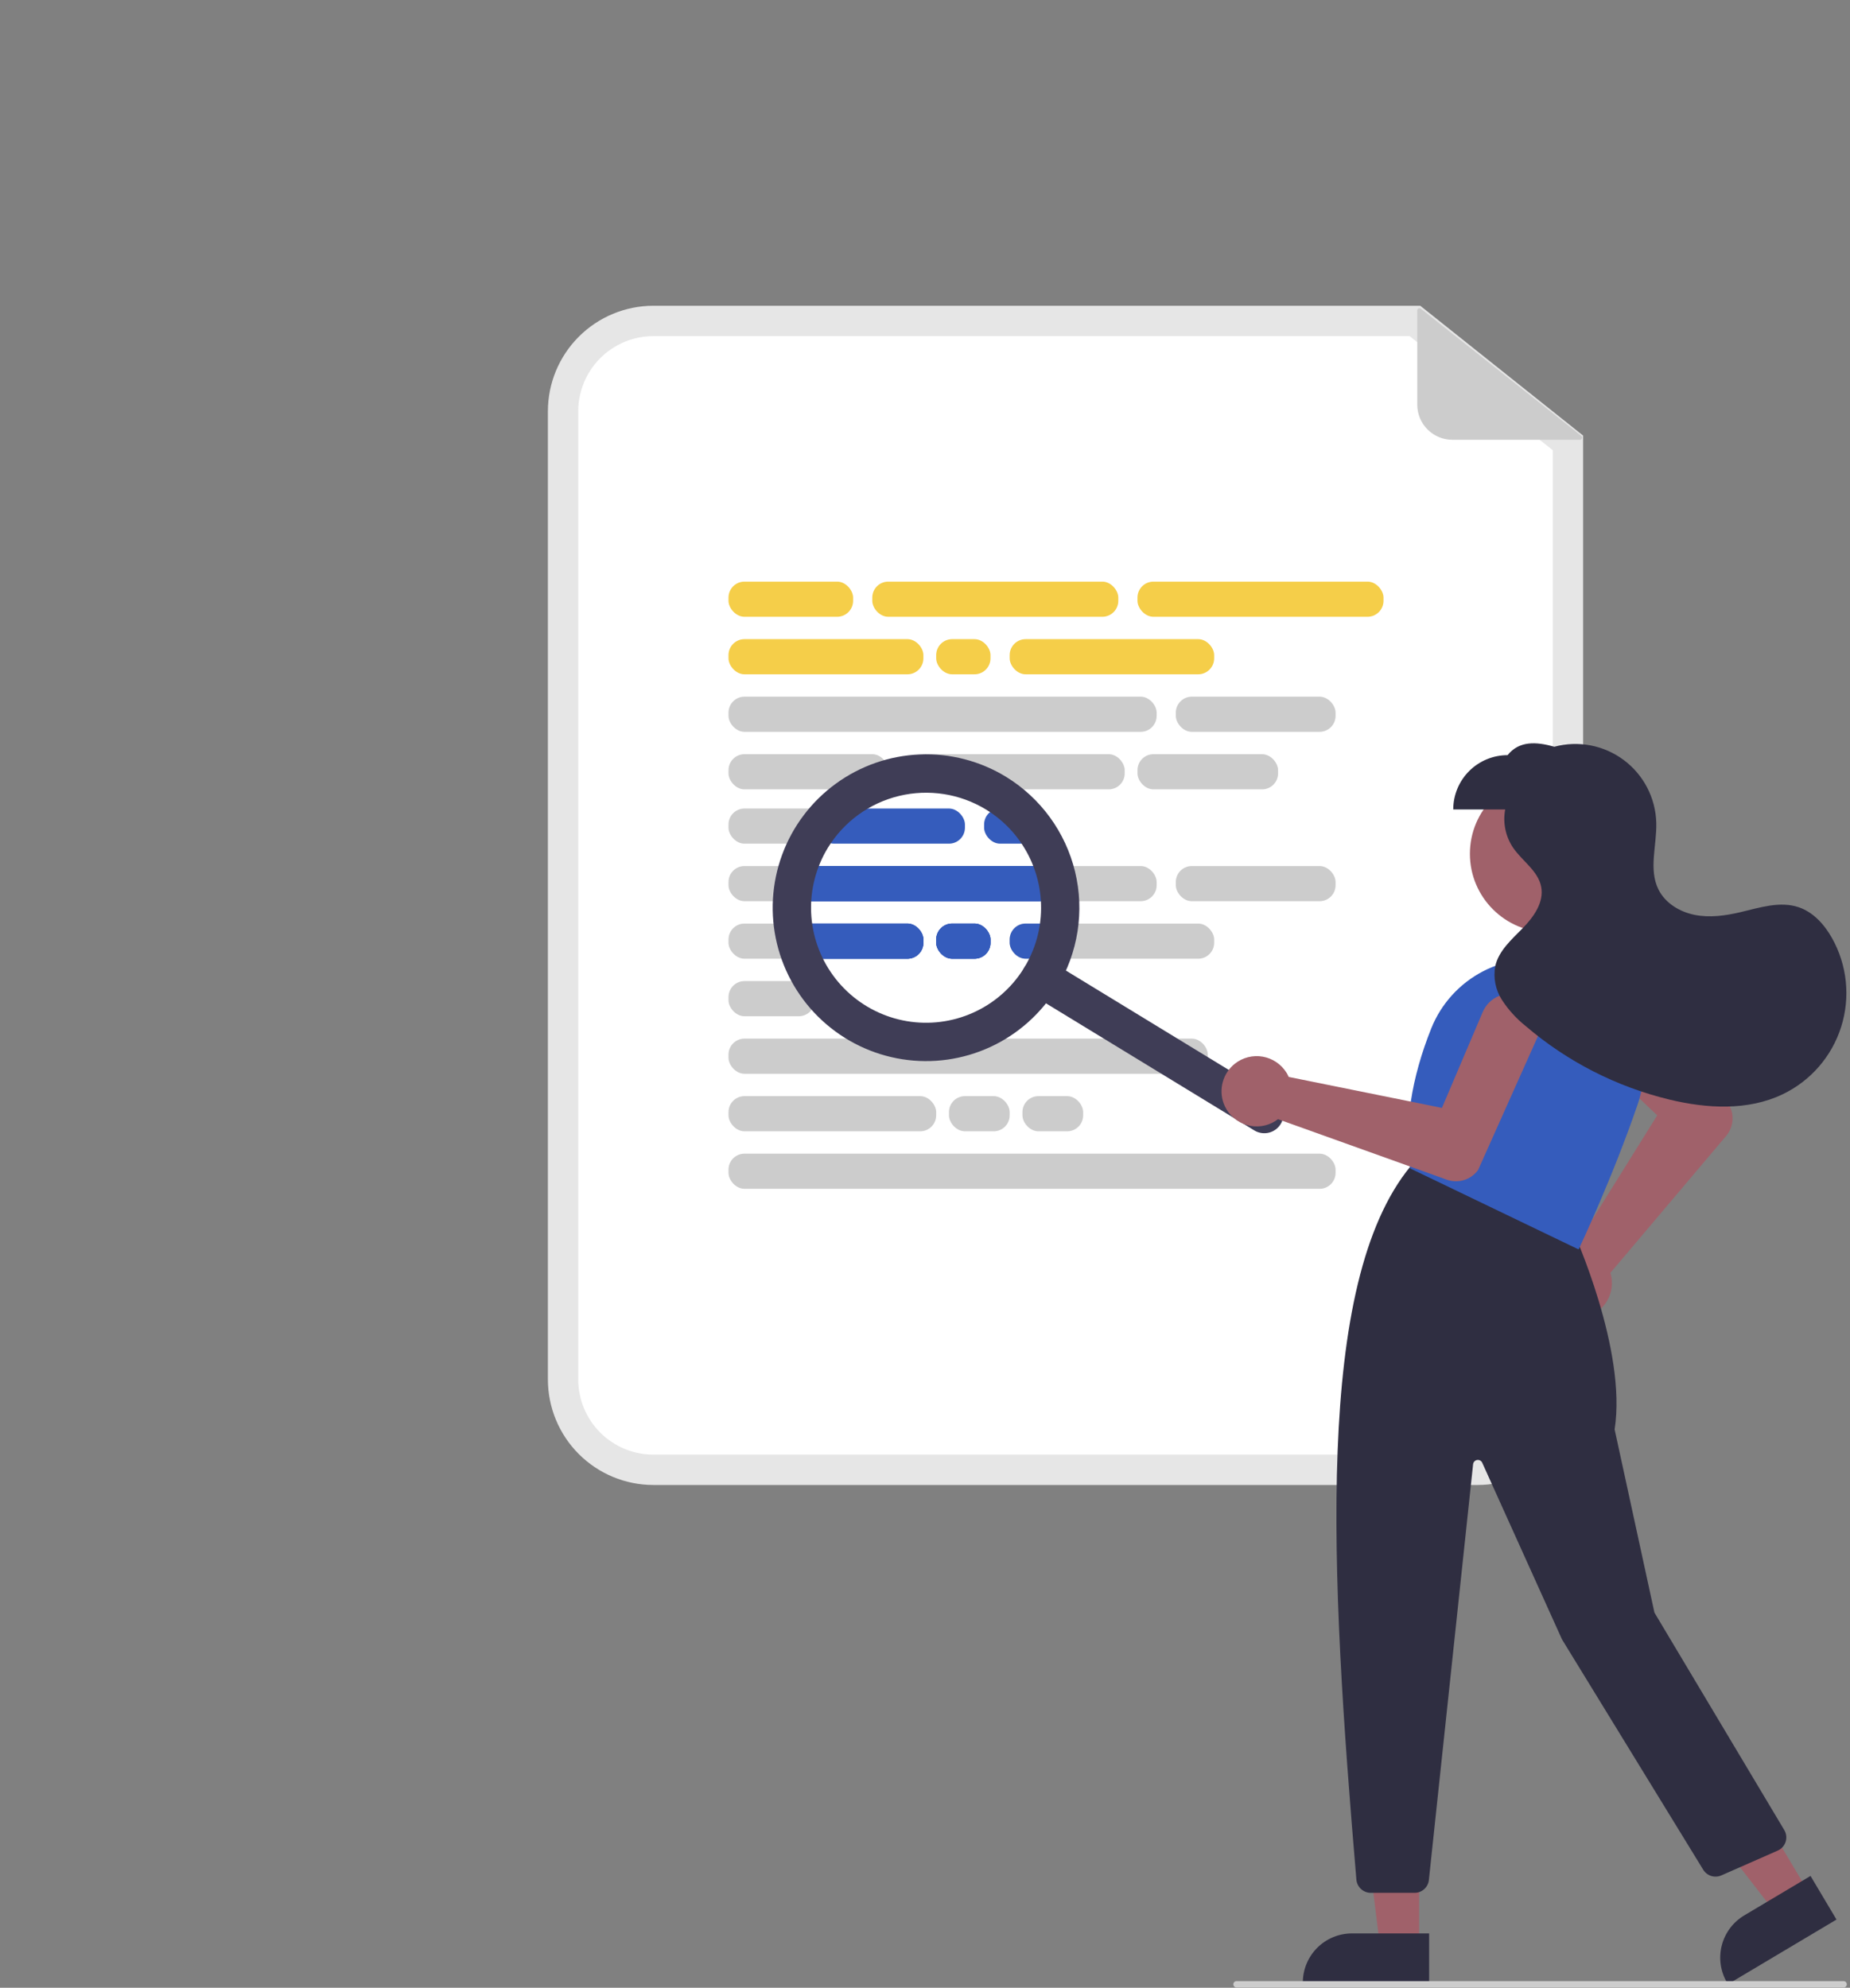 <svg width="579" height="622" viewBox="0 0 579 622" fill="none" xmlns="http://www.w3.org/2000/svg">
<rect x="0" y="0" width="579" height="622" fill="#808080" stroke="none"/>
<g clip-path="url(#clip0)">
<path d="M295.735 278.728L181.982 308.021C181.283 308.201 180.556 308.241 179.841 308.14C179.127 308.039 178.439 307.798 177.818 307.431C177.196 307.064 176.653 306.578 176.22 306.002C175.786 305.425 175.47 304.768 175.29 304.069C175.11 303.37 175.07 302.643 175.171 301.928C175.272 301.214 175.513 300.526 175.88 299.905C176.247 299.283 176.732 298.74 177.309 298.307C177.886 297.873 178.543 297.557 179.241 297.377L292.994 268.084C293.693 267.905 294.42 267.864 295.135 267.965C295.85 268.066 296.537 268.307 297.159 268.674C297.78 269.041 298.323 269.527 298.757 270.104C299.191 270.68 299.506 271.337 299.686 272.036C299.866 272.735 299.907 273.462 299.806 274.177C299.704 274.891 299.464 275.579 299.097 276.2C298.73 276.822 298.244 277.365 297.667 277.798C297.09 278.232 296.434 278.548 295.735 278.728Z" fill="#CCCCCC"/>
<path d="M322.313 291.036L186.607 325.982C185.196 326.345 183.698 326.133 182.443 325.392C181.188 324.651 180.279 323.442 179.915 322.03C179.552 320.619 179.764 319.121 180.505 317.866C181.246 316.611 182.455 315.702 183.867 315.338L319.572 280.393C320.983 280.031 322.48 280.244 323.733 280.985C324.987 281.726 325.896 282.935 326.259 284.345C326.622 285.756 326.411 287.253 325.671 288.508C324.931 289.762 323.723 290.672 322.313 291.036Z" fill="#CCCCCC"/>
<path d="M462.475 464.677H204.475C195.726 464.668 187.338 461.188 181.152 455.001C174.965 448.815 171.485 440.427 171.475 431.677V128.677C171.485 119.928 174.965 111.54 181.152 105.354C187.338 99.167 195.726 95.687 204.475 95.677H444.502L495.475 136.306V431.677C495.465 440.427 491.985 448.815 485.799 455.001C479.612 461.188 471.224 464.668 462.475 464.677Z" fill="#E6E6E6"/>
<path d="M204.475 105.177C198.245 105.185 192.271 107.663 187.866 112.068C183.46 116.474 180.982 122.447 180.975 128.677V431.677C180.982 437.908 183.46 443.881 187.866 448.287C192.271 452.692 198.245 455.17 204.475 455.177H462.475C468.706 455.17 474.679 452.692 479.084 448.287C483.49 443.881 485.968 437.908 485.975 431.677V140.883L441.179 105.177H204.475Z" fill="white"/>
<path d="M494.483 137.614H454.554C451.639 137.614 448.844 136.456 446.782 134.395C444.721 132.334 443.563 129.538 443.563 126.623V97.132C443.563 97.003 443.6 96.877 443.668 96.767C443.737 96.658 443.835 96.57 443.951 96.514C444.067 96.458 444.197 96.435 444.325 96.449C444.454 96.464 444.575 96.514 444.677 96.594L494.91 136.389C495.021 136.477 495.103 136.598 495.143 136.735C495.182 136.872 495.179 137.018 495.132 137.153C495.085 137.288 494.997 137.404 494.881 137.487C494.765 137.57 494.626 137.614 494.483 137.614Z" fill="#CCCCCC"/>
<path d="M484.603 291.734C498.168 291.734 509.164 280.737 509.164 267.173C509.164 253.608 498.168 242.612 484.603 242.612C471.038 242.612 460.042 253.608 460.042 267.173C460.042 280.737 471.038 291.734 484.603 291.734Z" fill="#A0616A"/>
<path d="M483.016 404.864C482.542 403.388 482.386 401.829 482.557 400.288C482.728 398.748 483.222 397.261 484.008 395.925C484.794 394.588 485.853 393.434 487.116 392.535C488.379 391.637 489.818 391.016 491.338 390.713C491.82 390.619 492.307 390.559 492.797 390.533L518.669 349.01L495.037 326.543C494.134 325.684 493.41 324.656 492.906 323.516C492.403 322.376 492.131 321.148 492.105 319.902C492.079 318.657 492.3 317.418 492.756 316.259C493.211 315.099 493.892 314.041 494.758 313.146C495.625 312.251 496.66 311.536 497.805 311.043C498.949 310.551 500.18 310.29 501.425 310.275C502.671 310.261 503.907 310.493 505.063 310.959C506.218 311.425 507.27 312.115 508.157 312.99L540.787 345.164L540.852 345.244C541.862 346.78 542.349 348.6 542.242 350.435C542.135 352.269 541.439 354.021 540.258 355.428L504.008 398.301C504.116 398.645 504.206 398.994 504.278 399.347C504.581 400.868 504.559 402.435 504.215 403.946C503.87 405.457 503.21 406.879 502.278 408.117C501.345 409.355 500.162 410.383 498.805 411.132C497.448 411.881 495.948 412.335 494.403 412.464C494.091 412.491 493.78 412.505 493.471 412.505C491.145 412.495 488.882 411.751 487.005 410.379C485.127 409.007 483.731 407.077 483.016 404.864Z" fill="#A0616A"/>
<path d="M444.151 609.001L431.891 609L426.059 561.712L444.153 561.713L444.151 609.001Z" fill="#A0616A"/>
<path d="M447.277 620.885L407.747 620.883V620.383C407.747 618.363 408.145 616.362 408.918 614.495C409.691 612.628 410.825 610.932 412.253 609.503C413.682 608.075 415.378 606.941 417.245 606.168C419.112 605.395 421.113 604.997 423.133 604.997H423.134L447.278 604.998L447.277 620.885Z" fill="#2F2E41"/>
<path d="M566.007 592.05L555.473 598.322L526.268 560.676L541.815 551.419L566.007 592.05Z" fill="#A0616A"/>
<path d="M574.773 600.662L540.807 620.885L540.551 620.455C539.518 618.719 538.836 616.797 538.545 614.797C538.254 612.797 538.36 610.76 538.857 608.802C539.354 606.843 540.231 605.001 541.44 603.382C542.648 601.763 544.164 600.397 545.9 599.363L545.901 599.363L566.646 587.011L574.773 600.662Z" fill="#2F2E41"/>
<rect x="228" y="325" width="150" height="11" rx="5" fill="#CCCCCC"/>
<rect x="228" y="343" width="65" height="11" rx="5" fill="#CCCCCC"/>
<rect x="228" y="361" width="190" height="11" rx="5" fill="#CCCCCC"/>
<rect x="297" y="343" width="19" height="11" rx="5" fill="#CCCCCC"/>
<rect x="320" y="343" width="19" height="11" rx="5" fill="#CCCCCC"/>
<path d="M424.513 588.176C416.3 491.469 411.414 401.631 441.437 364.982L441.669 364.698L492.195 384.909L492.278 385.09C492.448 385.461 509.252 422.423 505.332 447.284L517.795 504.612L558.43 572.653C558.758 573.201 558.964 573.812 559.038 574.446C559.111 575.079 559.048 575.721 558.854 576.329C558.66 576.937 558.339 577.497 557.913 577.971C557.486 578.445 556.964 578.824 556.38 579.081L538.721 586.85C537.724 587.284 536.605 587.344 535.567 587.02C534.53 586.696 533.644 586.009 533.072 585.085L488.868 513.005L463.9 457.719C463.764 457.418 463.534 457.171 463.244 457.015C462.954 456.859 462.62 456.803 462.295 456.855C461.97 456.907 461.671 457.065 461.445 457.304C461.218 457.543 461.076 457.85 461.041 458.178L447.201 588.274C447.086 589.38 446.564 590.403 445.737 591.147C444.911 591.89 443.838 592.3 442.727 592.299H428.998C427.872 592.292 426.788 591.866 425.959 591.104C425.13 590.341 424.614 589.297 424.513 588.176Z" fill="#2F2E41"/>
<path d="M400.817 351.733C399.988 353.091 398.654 354.065 397.107 354.44C395.56 354.814 393.928 354.559 392.57 353.731L322.565 311.031C321.892 310.62 321.307 310.081 320.843 309.445C320.378 308.808 320.044 308.087 319.858 307.321C319.673 306.555 319.64 305.76 319.761 304.982C319.883 304.203 320.157 303.456 320.567 302.784C320.977 302.111 321.516 301.526 322.153 301.061C322.789 300.597 323.511 300.262 324.277 300.077C325.042 299.891 325.837 299.858 326.616 299.98C327.394 300.102 328.141 300.376 328.814 300.786L398.819 343.486C400.177 344.315 401.151 345.649 401.526 347.196C401.9 348.742 401.645 350.374 400.817 351.733Z" fill="#3F3D56"/>
<path d="M441.607 365.749L441.366 365.633L441.329 365.369C439.441 352.159 441.675 337.481 447.968 321.744C451.07 314.042 456.836 307.71 464.215 303.903C471.594 300.095 480.096 299.065 488.17 301.001C492.822 302.147 497.184 304.246 500.982 307.167C504.779 310.087 507.929 313.764 510.231 317.965C512.504 322.122 513.888 326.707 514.296 331.428C514.705 336.149 514.128 340.903 512.604 345.389C504.67 368.59 494.378 390.297 494.275 390.513L494.059 390.966L441.607 365.749Z" fill="#355CBC"/>
<path d="M386.481 332.845C387.697 331.885 389.103 331.192 390.606 330.813C392.109 330.433 393.675 330.376 395.202 330.644C396.728 330.912 398.181 331.5 399.465 332.369C400.749 333.237 401.834 334.367 402.651 335.685C402.907 336.103 403.134 336.539 403.33 336.989L451.284 346.681L464.052 316.678C464.54 315.531 465.25 314.493 466.142 313.622C467.033 312.752 468.088 312.067 469.246 311.606C470.403 311.146 471.641 310.919 472.886 310.94C474.132 310.96 475.361 311.227 476.503 311.726C477.645 312.224 478.677 312.943 479.539 313.843C480.402 314.742 481.077 315.803 481.527 316.965C481.977 318.127 482.192 319.366 482.16 320.612C482.129 321.857 481.85 323.084 481.342 324.221L462.632 366.052L462.58 366.141C461.494 367.624 459.96 368.718 458.204 369.26C456.448 369.803 454.564 369.764 452.832 369.151L399.979 350.21C399.695 350.432 399.4 350.638 399.094 350.829C397.776 351.646 396.301 352.174 394.765 352.381C393.228 352.587 391.666 352.466 390.179 352.027C388.693 351.587 387.316 350.838 386.139 349.829C384.962 348.821 384.012 347.574 383.35 346.173C383.215 345.89 383.094 345.604 382.985 345.314C382.18 343.132 382.084 340.752 382.712 338.513C383.34 336.274 384.659 334.29 386.481 332.845Z" fill="#A0616A"/>
<path d="M573.332 293.475C570.966 289.283 567.519 285.444 562.962 283.895C557.078 281.894 550.706 284.024 544.655 285.447C539.994 286.543 535.124 287.213 530.425 286.289C525.727 285.364 521.194 282.629 519.057 278.345C515.912 272.041 518.561 264.524 518.37 257.482C518.271 253.649 517.304 249.888 515.541 246.482C513.778 243.077 511.264 240.117 508.19 237.824C505.117 235.531 501.563 233.966 497.796 233.247C494.029 232.528 490.149 232.673 486.446 233.671C480.653 231.999 475.407 231.845 471.824 236.299C467.315 236.299 462.991 238.09 459.803 241.278C456.615 244.466 454.824 248.79 454.824 253.299H471.079C470.308 257.443 471.189 261.725 473.533 265.23C476.403 269.445 481.393 272.495 482.353 277.504C483.284 282.357 479.985 286.962 476.524 290.49C473.063 294.018 469.049 297.514 467.968 302.337C467.306 305.997 468.058 309.773 470.072 312.901C472.082 315.991 474.576 318.738 477.458 321.037C490.443 332.162 505.876 340.057 522.496 344.077C534.2 346.895 547.001 347.626 557.867 342.442C562.213 340.368 566.087 337.423 569.247 333.789C572.407 330.155 574.786 325.91 576.236 321.318C577.687 316.726 578.177 311.885 577.677 307.095C577.178 302.305 575.699 297.669 573.332 293.475Z" fill="#2F2E41"/>
<path d="M577.001 621.926H387.001C386.736 621.926 386.482 621.82 386.294 621.633C386.107 621.445 386.001 621.191 386.001 620.926C386.001 620.66 386.107 620.406 386.294 620.218C386.482 620.031 386.736 619.926 387.001 619.926H577.001C577.267 619.926 577.521 620.031 577.708 620.218C577.896 620.406 578.001 620.66 578.001 620.926C578.001 621.191 577.896 621.445 577.708 621.633C577.521 621.82 577.267 621.926 577.001 621.926Z" fill="#CCCCCC"/>
<rect x="228" y="182" width="39" height="11" rx="5" fill="#F5CE49"/>
<rect x="228" y="200" width="61" height="11" rx="5" fill="#F5CE49"/>
<rect x="293" y="200" width="17" height="11" rx="5" fill="#F5CE49"/>
<rect x="316" y="200" width="64" height="11" rx="5" fill="#F5CE49"/>
<rect x="228" y="271" width="134" height="11" rx="5" fill="#CCCCCC"/>
<rect x="228" y="289" width="27" height="11" rx="5" fill="#CCCCCC"/>
<rect x="228" y="307" width="27" height="11" rx="5" fill="#CCCCCC"/>
<rect x="293" y="289" width="17" height="11" rx="5" fill="#355CBC"/>
<rect x="293" y="289" width="17" height="11" rx="5" fill="#355CBC"/>
<rect x="293" y="289" width="17" height="11" rx="5" fill="#355CBC"/>
<rect x="248" y="289" width="41" height="11" rx="5" fill="#355CBC"/>
<rect x="248" y="289" width="41" height="11" rx="5" fill="#355CBC"/>
<rect x="248" y="289" width="41" height="11" rx="5" fill="#355CBC"/>
<rect x="316" y="289" width="64" height="11" rx="5" fill="#CCCCCC"/>
<rect x="368" y="218" width="50" height="11" rx="5" fill="#CCCCCC"/>
<rect x="228" y="236" width="50" height="11" rx="5" fill="#CCCCCC"/>
<rect x="228" y="253" width="30" height="11" rx="5" fill="#CCCCCC"/>
<rect x="316" y="289" width="17" height="11" rx="5" fill="#355CBC"/>
<rect x="308" y="253" width="18" height="11" rx="5" fill="#355CBC"/>
<rect x="256" y="253" width="46" height="11" rx="5" fill="#355CBC"/>
<rect x="285" y="236" width="67" height="11" rx="5" fill="#CCCCCC"/>
<rect x="248" y="271" width="82" height="11" rx="5" fill="#355CBC"/>
<rect x="248" y="271" width="82" height="11" rx="5" fill="#355CBC"/>
<rect x="248" y="271" width="82" height="11" rx="5" fill="#355CBC"/>
<rect x="356" y="236" width="44" height="11" rx="5" fill="#CCCCCC"/>
<rect x="273" y="182" width="77" height="11" rx="5" fill="#F5CE49"/>
<rect x="356" y="182" width="77" height="11" rx="5" fill="#F5CE49"/>
<rect x="228" y="218" width="134" height="11" rx="5" fill="#CCCCCC"/>
<rect x="368" y="271" width="50" height="11" rx="5" fill="#CCCCCC"/>
<path d="M330.812 309.033C325.868 317.137 318.632 323.594 310.019 327.587C301.406 331.579 291.802 332.928 282.422 331.462C273.043 329.996 264.308 325.782 257.324 319.352C250.339 312.922 245.418 304.566 243.183 295.339C240.947 286.113 241.498 276.43 244.766 267.517C248.033 258.603 253.871 250.859 261.539 245.263C269.208 239.667 278.364 236.471 287.85 236.078C297.335 235.686 306.724 238.115 314.829 243.059C325.685 249.698 333.466 260.373 336.462 272.741C339.458 285.109 337.426 298.161 330.812 309.033ZM259.099 265.291C255.392 271.369 253.57 278.411 253.864 285.525C254.158 292.639 256.555 299.506 260.752 305.258C264.949 311.009 270.758 315.387 277.443 317.838C284.128 320.289 291.39 320.702 298.31 319.025C305.23 317.349 311.497 313.658 316.319 308.42C321.142 303.181 324.302 296.63 325.402 289.596C326.501 282.561 325.489 275.358 322.495 268.898C319.501 262.438 314.658 257.011 308.58 253.304C300.426 248.343 290.637 246.819 281.361 249.066C272.085 251.313 264.079 257.148 259.099 265.291Z" fill="#3F3D56"/>
</g>
<defs>
<clipPath id="clip0">
<rect width="578.001" height="621.926" fill="white"/>
</clipPath>
</defs>
</svg>
